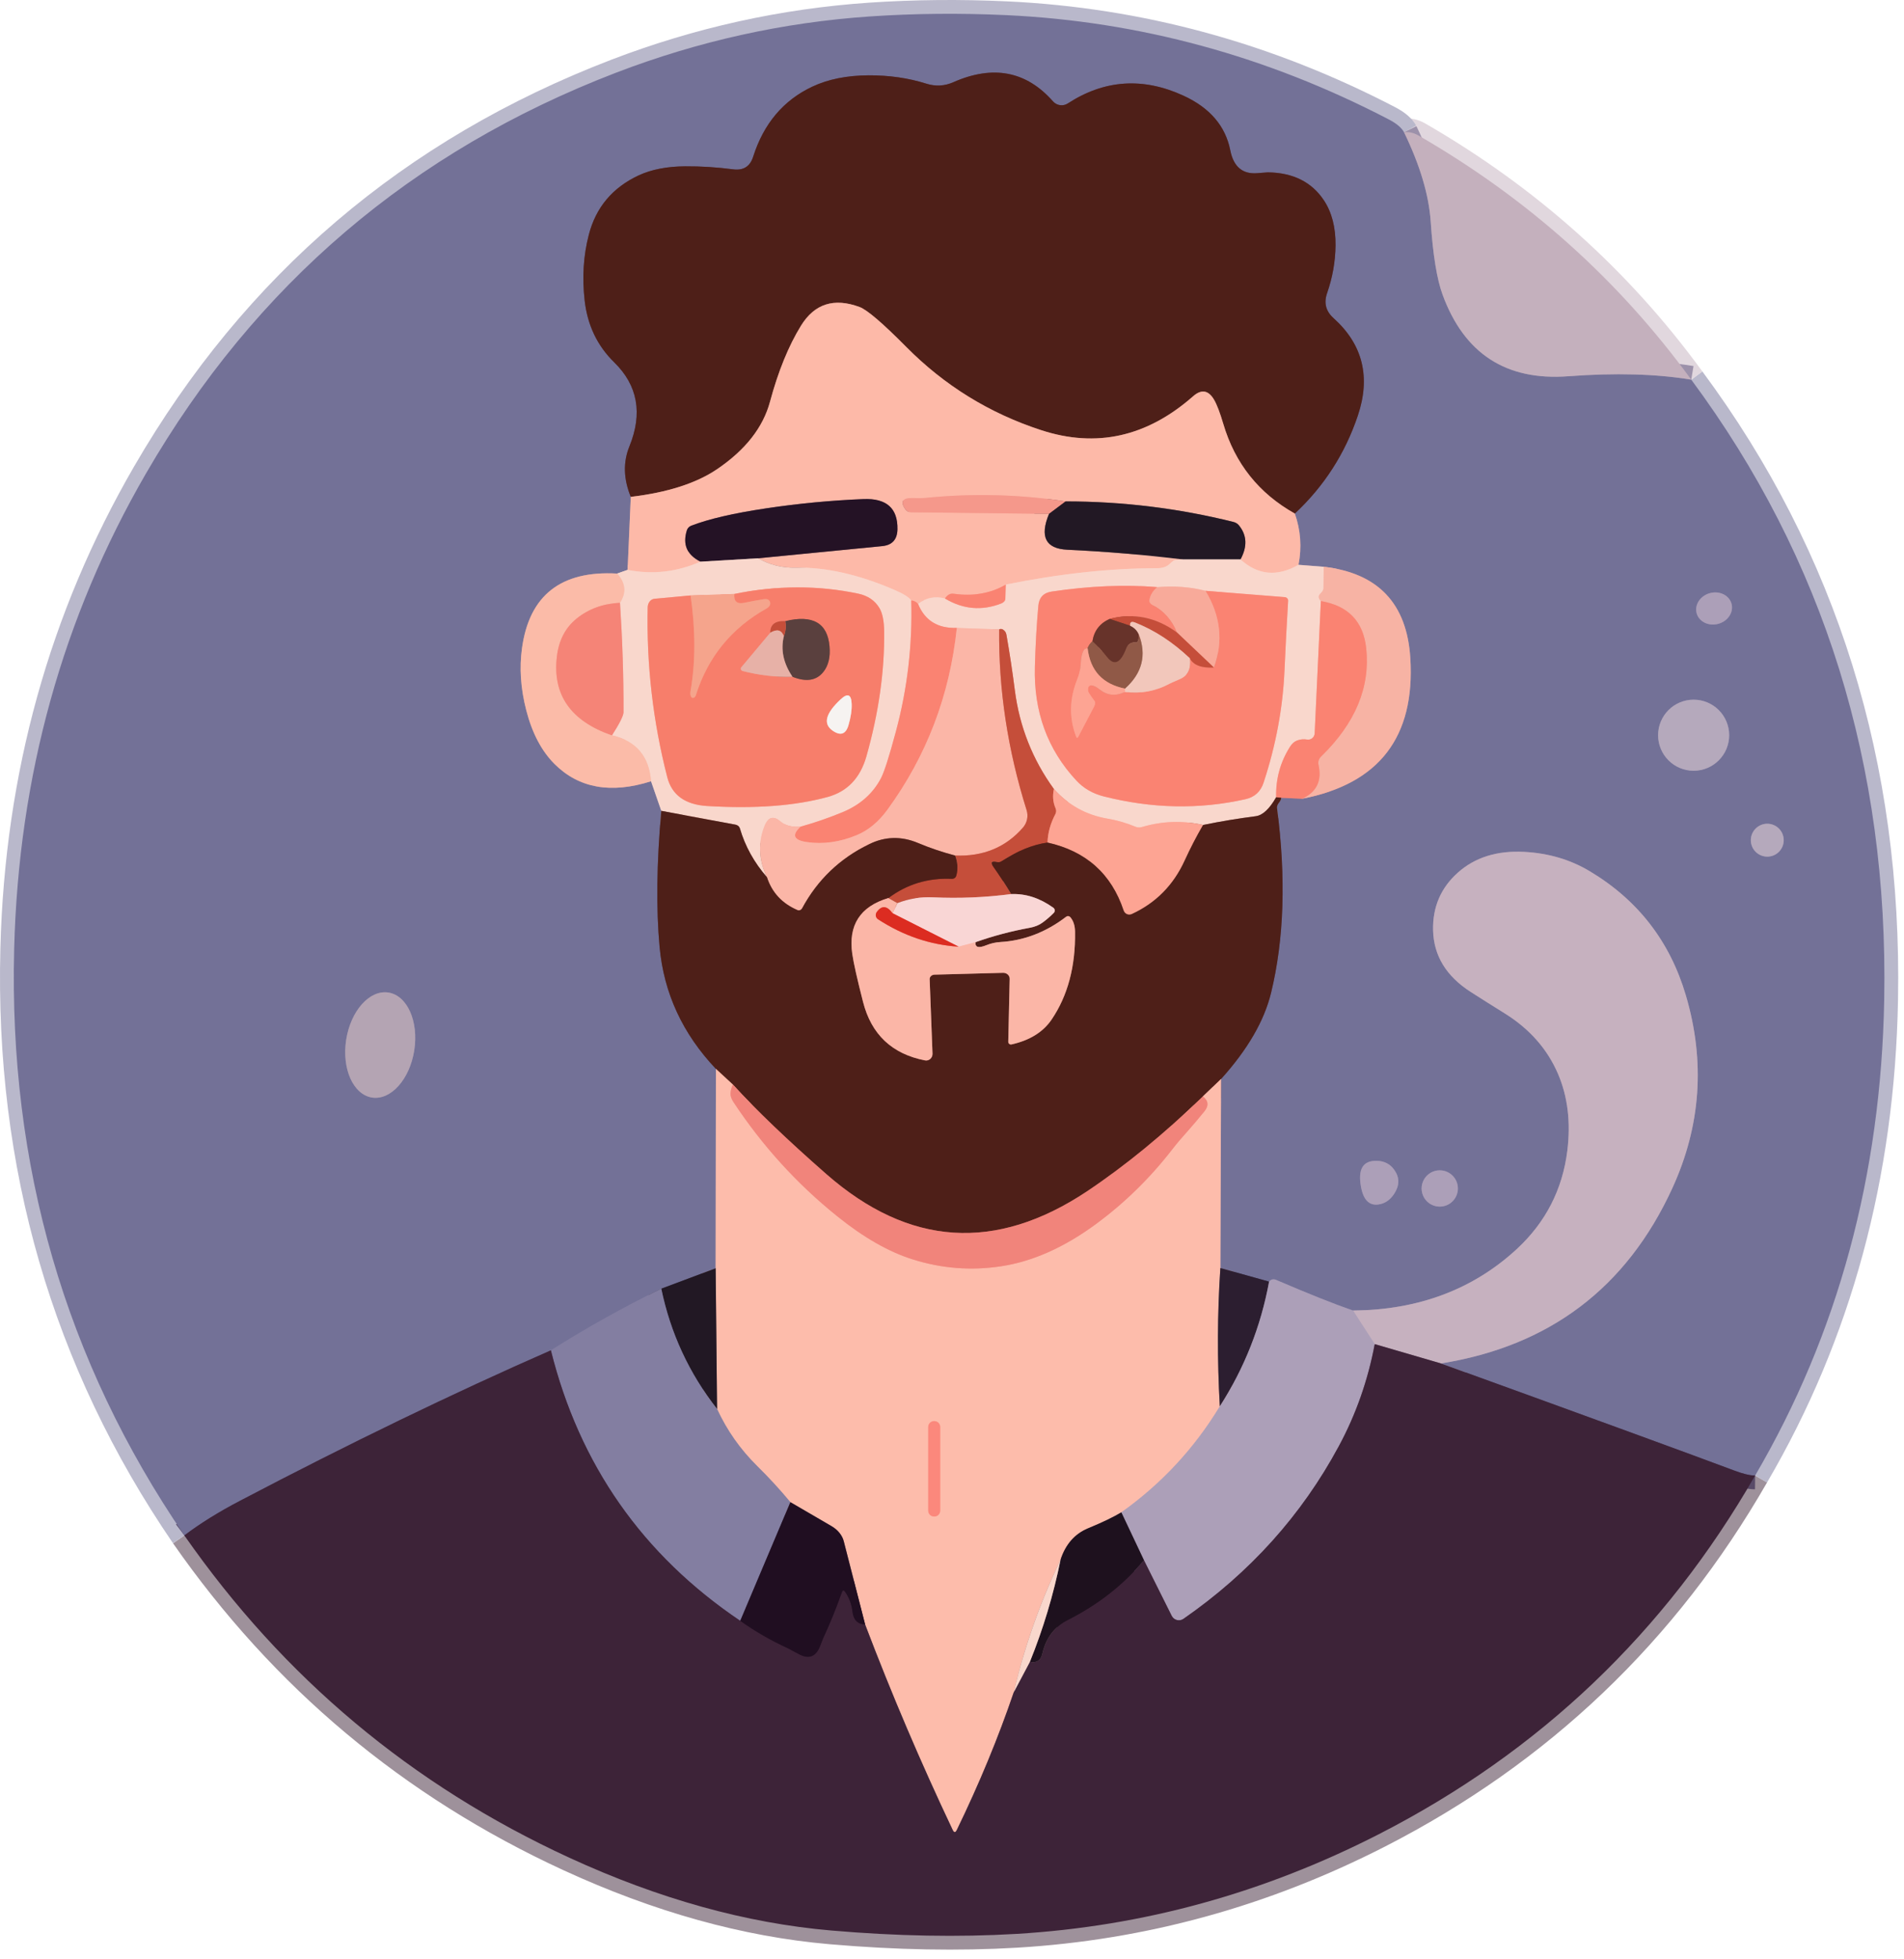 <svg width="138" height="142" viewBox="0 0 138 142" fill="none" xmlns="http://www.w3.org/2000/svg">
<path d="M13.362 111.275C20.548 121.593 29.847 129.378 41.258 134.631C47.748 137.618 54.075 139.378 60.24 139.909C65.007 140.32 69.48 140.402 73.659 140.156C82.831 139.611 91.593 137.201 99.944 132.927C111.601 126.955 120.69 118.292 127.209 106.937" stroke="#9E919B" stroke-width="2"/>
<path d="M127.21 106.937C133.214 96.678 136.332 85.182 136.566 72.448C136.874 55.489 132.213 40.511 122.581 27.515" stroke="#B9B8CB" stroke-width="2"/>
<path d="M122.581 27.515C117.318 20.286 110.727 14.387 102.805 9.817C102.47 9.623 102.122 9.545 101.761 9.581" stroke="#E1D7DE" stroke-width="2"/>
<path d="M101.761 9.581C101.581 9.252 101.21 8.942 100.648 8.65C91.831 4.064 82.587 1.546 72.915 1.096C69.57 0.942 66.289 0.973 63.072 1.19C56.756 1.62 50.612 2.981 44.641 5.272C29.858 10.951 18.505 20.632 10.58 34.315C4.533 44.761 1.349 56.241 1.027 68.755C0.623 84.476 4.735 98.65 13.362 111.275" stroke="#B9B8CB" stroke-width="2"/>
<path d="M101.761 9.581C102.92 11.967 103.565 14.129 103.696 16.066C103.857 18.469 104.145 20.233 104.558 21.359C106.127 25.637 109.164 27.607 113.668 27.268C117.069 27.012 120.04 27.094 122.581 27.515" stroke="#9C91AA" stroke-width="2"/>
<path d="M127.209 106.937C126.832 106.934 126.33 106.814 125.703 106.577C122.627 105.422 115.537 102.833 104.435 98.812" stroke="#584A68" stroke-width="2"/>
<path d="M104.435 98.812C112.301 97.558 117.888 93.333 121.197 86.137C123.278 81.61 123.608 76.94 122.187 72.128C121.031 68.221 118.71 65.226 115.224 63.141C113.816 62.297 112.23 61.83 110.467 61.738C108.507 61.636 106.909 62.135 105.671 63.235C104.43 64.341 103.829 65.738 103.869 67.425C103.915 69.26 104.821 70.746 106.587 71.882C107.411 72.41 108.238 72.932 109.069 73.448C110.874 74.573 112.163 76.041 112.934 77.85C113.63 79.491 113.852 81.339 113.599 83.394C113.248 86.208 112.03 88.581 109.945 90.515C106.774 93.446 102.815 94.935 98.068 94.981" stroke="#9D91AB" stroke-width="2"/>
<path d="M98.068 94.981C96.699 94.508 94.841 93.768 92.494 92.76C92.297 92.675 92.126 92.716 91.982 92.883" stroke="#9088A8" stroke-width="2"/>
<path d="M91.982 92.883L88.451 91.898" stroke="#504864" stroke-width="2"/>
<path d="M88.451 91.898L88.5 78.199" stroke="#B897A1" stroke-width="2"/>
<path d="M88.501 78.199C90.421 76.072 91.629 73.991 92.125 71.955C93.07 68.072 93.215 63.607 92.558 58.562C92.55 58.502 92.559 58.435 92.585 58.366C92.61 58.297 92.652 58.228 92.706 58.163C92.788 58.064 92.84 57.949 92.863 57.818" stroke="#614858" stroke-width="2"/>
<path d="M92.863 57.818L94.375 57.887" stroke="#B77A85" stroke-width="2"/>
<path d="M94.375 57.887C99.956 56.81 102.57 53.416 102.219 47.704C101.976 43.738 99.883 41.529 95.941 41.076" stroke="#B5929E" stroke-width="2"/>
<path d="M95.941 41.076L94.114 40.933" stroke="#B6A4B2" stroke-width="2"/>
<path d="M94.114 40.933C94.36 39.666 94.271 38.428 93.848 37.22" stroke="#B895A0" stroke-width="2"/>
<path d="M93.848 37.22C95.969 35.237 97.49 32.872 98.413 30.125C99.358 27.318 98.772 24.962 96.655 23.058C96.094 22.556 95.938 21.95 96.187 21.241C96.581 20.109 96.785 18.958 96.798 17.789C96.811 16.47 96.527 15.375 95.946 14.505C95.063 13.185 93.712 12.514 91.893 12.491C91.867 12.491 91.613 12.511 91.13 12.55C90.06 12.639 89.407 12.087 89.17 10.896C88.822 9.136 87.693 7.816 85.782 6.936C82.844 5.584 80.047 5.771 77.391 7.498C77.226 7.605 77.027 7.649 76.831 7.621C76.635 7.594 76.455 7.498 76.323 7.35C74.389 5.154 71.981 4.689 69.099 5.957C68.462 6.239 67.811 6.275 67.144 6.065C65.844 5.654 64.448 5.453 62.954 5.459C61.375 5.469 60.014 5.743 58.872 6.282C56.781 7.266 55.352 8.959 54.588 11.358C54.364 12.061 53.887 12.366 53.155 12.274C51.969 12.12 50.807 12.046 49.668 12.053C48.342 12.062 47.218 12.281 46.295 12.708C44.395 13.594 43.188 15.03 42.676 17.016C42.285 18.52 42.185 20.109 42.376 21.783C42.579 23.569 43.291 25.059 44.513 26.254C46.223 27.925 46.592 29.955 45.621 32.345C45.154 33.491 45.187 34.712 45.719 36.009" stroke="#614858" stroke-width="2"/>
<path d="M45.719 36.009L45.487 41.302" stroke="#B895A0" stroke-width="2"/>
<path d="M45.488 41.302L44.729 41.568" stroke="#B6A4B2" stroke-width="2"/>
<path d="M44.729 41.568C40.665 41.339 38.367 43.137 37.835 46.965C37.635 48.406 37.737 49.908 38.141 51.471C38.568 53.129 39.25 54.427 40.189 55.366C41.949 57.125 44.281 57.544 47.187 56.621" stroke="#B796A0" stroke-width="2"/>
<path d="M47.187 56.621L47.93 58.764" stroke="#B6A4B2" stroke-width="2"/>
<path d="M47.93 58.764C47.592 62.562 47.551 65.851 47.807 68.632C48.115 71.977 49.476 74.921 51.889 77.466" stroke="#614858" stroke-width="2"/>
<path d="M51.889 77.466L51.869 91.918" stroke="#B897A1" stroke-width="2"/>
<path d="M51.869 91.918L47.93 93.395" stroke="#4B455E" stroke-width="2"/>
<path d="M47.93 93.395C45.192 94.735 42.525 96.224 39.928 97.862" stroke="#7B789C" stroke-width="2"/>
<path d="M39.928 97.862C32.85 100.967 25.341 104.601 17.4 108.764C15.844 109.578 14.498 110.415 13.362 111.275" stroke="#584A68" stroke-width="2"/>
<path d="M94.375 57.887C95.429 57.404 95.824 56.584 95.562 55.425C95.539 55.321 95.544 55.212 95.575 55.11C95.606 55.007 95.662 54.914 95.739 54.839C98.234 52.419 99.327 49.795 99.019 46.965C98.808 45.035 97.714 43.899 95.734 43.558" stroke="#F99B8B" stroke-width="2"/>
<path d="M51.973 102.116C49.947 99.529 48.6 96.622 47.93 93.395" stroke="#534B63" stroke-width="2"/>
<path d="M92.863 57.818L92.494 57.779" stroke="#A45145" stroke-width="2"/>
<path d="M44.936 43.686C43.715 43.745 42.666 44.127 41.79 44.833C40.975 45.493 40.499 46.412 40.362 47.59C40.037 50.358 41.368 52.259 44.355 53.293" stroke="#F8A090" stroke-width="2"/>
<path d="M57.286 108.867L53.652 117.465" stroke="#524661" stroke-width="2"/>
<path d="M53.652 117.465C46.571 112.692 41.996 106.157 39.928 97.862" stroke="#60516D" stroke-width="2"/>
<path d="M91.982 92.883C91.384 96.133 90.194 99.145 88.412 101.919" stroke="#6C5F74" stroke-width="2"/>
<path d="M88.5 78.199L87.181 79.465" stroke="#A66E62" stroke-width="2"/>
<path d="M87.181 79.465C84.335 82.209 81.541 84.497 78.8 86.329C72.178 90.745 65.879 90.334 59.901 85.098C57.048 82.597 54.788 80.432 53.12 78.603" stroke="#A0524A" stroke-width="2"/>
<path d="M53.12 78.603L51.889 77.466" stroke="#A66E62" stroke-width="2"/>
<path d="M64.391 65.086C62.343 65.697 61.47 67.046 61.772 69.134C61.867 69.79 62.126 70.946 62.55 72.6C63.151 74.967 64.649 76.384 67.046 76.85C67.113 76.863 67.182 76.859 67.248 76.841C67.314 76.822 67.376 76.787 67.428 76.741C67.48 76.694 67.521 76.636 67.549 76.57C67.576 76.505 67.589 76.434 67.587 76.363L67.38 70.961C67.378 70.877 67.414 70.796 67.479 70.735C67.545 70.674 67.635 70.639 67.73 70.636L72.699 70.503C72.762 70.501 72.826 70.511 72.885 70.532C72.944 70.553 72.998 70.586 73.043 70.627C73.088 70.668 73.124 70.717 73.148 70.771C73.171 70.825 73.183 70.883 73.181 70.941L73.078 75.496C73.077 75.526 73.083 75.556 73.096 75.583C73.108 75.611 73.126 75.635 73.149 75.654C73.172 75.673 73.199 75.686 73.227 75.693C73.256 75.7 73.286 75.7 73.314 75.693C74.634 75.397 75.601 74.798 76.215 73.896C77.39 72.165 77.958 70.042 77.918 67.524C77.912 67.084 77.799 66.734 77.579 66.475C77.541 66.43 77.489 66.401 77.431 66.395C77.374 66.388 77.318 66.405 77.273 66.44C75.812 67.56 74.224 68.17 72.507 68.272C72.162 68.292 71.83 68.366 71.512 68.494C70.928 68.733 70.658 68.663 70.704 68.282" stroke="#A56B60" stroke-width="2"/>
<path d="M70.704 68.282C71.981 67.832 73.285 67.486 74.614 67.243C75.001 67.174 75.322 67.044 75.574 66.854C75.857 66.647 76.124 66.416 76.377 66.16C76.402 66.134 76.421 66.103 76.433 66.07C76.445 66.036 76.45 66 76.447 65.965C76.443 65.929 76.432 65.894 76.414 65.864C76.396 65.833 76.372 65.806 76.343 65.785C75.364 65.083 74.347 64.753 73.29 64.796" stroke="#A47B77" stroke-width="2"/>
<path d="M93.848 37.22C91.242 35.759 89.513 33.593 88.663 30.72C88.423 29.906 88.2 29.322 87.993 28.967C87.583 28.271 87.076 28.189 86.472 28.721C83.13 31.662 79.458 32.48 75.456 31.173C71.714 29.952 68.457 27.943 65.687 25.146C63.976 23.419 62.849 22.454 62.304 22.251C60.452 21.561 59.036 22.013 58.054 23.605C57.151 25.072 56.403 26.909 55.809 29.115C55.303 30.986 54.021 32.618 51.963 34.01C50.456 35.027 48.375 35.694 45.719 36.009" stroke="#A66C60" stroke-width="2"/>
<path d="M94.114 40.933C92.574 41.816 91.173 41.686 89.909 40.544" stroke="#FBC8BA" stroke-width="2"/>
<path d="M89.909 40.544C90.418 39.608 90.378 38.783 89.791 38.067C89.698 37.952 89.558 37.867 89.392 37.826C85.406 36.834 81.354 36.339 77.234 36.339" stroke="#906966" stroke-width="2"/>
<path d="M77.234 36.339C73.859 35.827 70.47 35.743 67.065 36.088C66.875 36.107 66.591 36.111 66.213 36.097C65.409 36.068 65.216 36.344 65.632 36.925C65.675 36.986 65.734 37.036 65.803 37.071C65.872 37.106 65.951 37.125 66.031 37.127L76.032 37.24" stroke="#F9A99A" stroke-width="2"/>
<path d="M76.032 37.24C75.346 38.898 75.786 39.764 77.352 39.84C80.152 39.971 82.943 40.206 85.723 40.544" stroke="#906966" stroke-width="2"/>
<path d="M85.723 40.544L85.186 40.583C85.147 40.587 85.091 40.613 85.023 40.659C84.956 40.705 84.88 40.769 84.802 40.844C84.582 41.068 84.274 41.179 83.877 41.179C80.456 41.182 76.796 41.578 72.896 42.366" stroke="#FBC8BA" stroke-width="2"/>
<path d="M72.895 42.366C71.802 43.009 70.538 43.229 69.104 43.026C68.871 42.993 68.666 43.109 68.488 43.375" stroke="#FC9E8D" stroke-width="2"/>
<path d="M68.488 43.375C67.773 43.185 67.123 43.315 66.538 43.764" stroke="#FBC8BA" stroke-width="2"/>
<path d="M66.538 43.764C66.41 43.613 66.246 43.531 66.046 43.518" stroke="#FC9E8D" stroke-width="2"/>
<path d="M66.046 43.518C65.901 43.295 65.494 43.039 64.825 42.75C62.228 41.631 59.838 41.094 57.655 41.14C56.68 41.16 55.777 40.933 54.947 40.46" stroke="#FBC8BA" stroke-width="2"/>
<path d="M54.947 40.46L63.943 39.579C64.665 39.507 65.033 39.1 65.046 38.358C65.073 36.831 64.25 36.102 62.579 36.171C60.219 36.267 57.87 36.49 55.533 36.841C53.159 37.196 51.347 37.616 50.096 38.102C50.022 38.131 49.956 38.175 49.903 38.232C49.849 38.288 49.809 38.355 49.786 38.427C49.461 39.454 49.786 40.214 50.761 40.706" stroke="#916667" stroke-width="2"/>
<path d="M50.761 40.706C49.067 41.455 47.309 41.654 45.487 41.302" stroke="#FBC8BA" stroke-width="2"/>
<path d="M53.12 78.603C53.012 78.826 52.954 79.045 52.948 79.258C52.941 79.439 53.012 79.642 53.159 79.869C55.254 83.04 57.764 85.801 60.688 88.151C62.589 89.681 64.401 90.718 66.125 91.263C68.226 91.93 70.36 92.1 72.526 91.775C74.821 91.434 77.127 90.41 79.445 88.703C81.523 87.17 83.363 85.367 84.965 83.296C85.27 82.902 85.657 82.444 86.127 81.922C86.465 81.544 86.854 81.085 87.294 80.543C87.626 80.133 87.588 79.773 87.181 79.465" stroke="#F7A093" stroke-width="2"/>
<path d="M88.451 91.898C88.231 95.194 88.218 98.535 88.412 101.919" stroke="#956D6E" stroke-width="2"/>
<path d="M88.412 101.919C86.567 104.969 84.187 107.531 81.272 109.606" stroke="#D5AEB2" stroke-width="2"/>
<path d="M81.272 109.606C80.72 109.941 79.916 110.326 78.859 110.763C77.897 111.164 77.234 111.92 76.869 113.033" stroke="#8E6765" stroke-width="2"/>
<path d="M76.869 113.033C75.389 116.122 74.258 119.325 73.477 122.64" stroke="#FBCABC" stroke-width="2"/>
<path d="M73.477 122.64C72.36 125.923 70.987 129.247 69.355 132.612C69.25 132.832 69.147 132.832 69.045 132.612C66.743 127.756 64.629 122.796 62.702 117.731" stroke="#9D7072" stroke-width="2"/>
<path d="M62.703 117.731L61.156 111.704C61.102 111.489 60.995 111.281 60.843 111.092C60.691 110.903 60.496 110.738 60.27 110.606L57.286 108.867" stroke="#8F6566" stroke-width="2"/>
<path d="M57.286 108.867C56.528 107.955 55.725 107.081 54.878 106.247C53.657 105.043 52.688 103.666 51.973 102.116" stroke="#C09DA6" stroke-width="2"/>
<path d="M51.972 102.116L51.869 91.918" stroke="#906A68" stroke-width="2"/>
<path d="M53.652 117.465C54.732 118.233 55.879 118.895 57.094 119.449C57.12 119.459 57.381 119.599 57.877 119.868C58.609 120.268 59.128 120.083 59.433 119.311C59.581 118.937 59.658 118.742 59.664 118.725C60.167 117.639 60.618 116.529 61.018 115.397C61.078 115.236 61.155 115.224 61.25 115.362C61.545 115.782 61.724 116.262 61.787 116.8C61.856 117.401 62.161 117.711 62.703 117.731" stroke="#2F192D" stroke-width="2"/>
<path d="M73.477 122.64L74.644 120.439" stroke="#9B7D82" stroke-width="2"/>
<path d="M74.644 120.439C74.903 120.495 75.121 120.455 75.299 120.321C75.413 120.232 75.502 120.055 75.564 119.789C75.827 118.686 76.433 117.893 77.381 117.411C79.601 116.288 81.444 114.842 82.911 113.072" stroke="#2E1A2B" stroke-width="2"/>
<path d="M99.639 97.413C99.143 100.046 98.276 102.51 97.039 104.805C94.347 109.808 90.593 113.98 85.777 117.322C85.709 117.37 85.631 117.402 85.549 117.417C85.467 117.432 85.383 117.429 85.302 117.408C85.221 117.388 85.145 117.35 85.081 117.298C85.016 117.246 84.963 117.18 84.925 117.105L82.911 113.072" stroke="#756178" stroke-width="2"/>
<path d="M82.911 113.073L81.272 109.606" stroke="#65586B" stroke-width="2"/>
<path d="M104.435 98.812L99.639 97.413" stroke="#826A7C" stroke-width="2"/>
<path d="M99.639 97.413L98.068 94.981" stroke="#B9A8BC" stroke-width="2"/>
<path d="M95.941 41.076L95.926 42.627C95.924 42.685 95.904 42.75 95.867 42.817C95.829 42.883 95.776 42.95 95.709 43.011C95.532 43.172 95.54 43.354 95.734 43.558" stroke="#F8C5B8" stroke-width="2"/>
<path d="M95.734 43.558L95.286 53.15C95.283 53.217 95.265 53.283 95.235 53.343C95.204 53.404 95.162 53.457 95.109 53.499C95.057 53.541 94.997 53.572 94.932 53.589C94.868 53.606 94.8 53.609 94.734 53.598C94.488 53.555 94.247 53.578 94.011 53.667C93.814 53.739 93.643 53.89 93.498 54.12C92.796 55.23 92.461 56.449 92.494 57.779" stroke="#FAAD9F" stroke-width="2"/>
<path d="M92.494 57.779C92.008 58.629 91.516 59.087 91.017 59.153C89.736 59.317 88.464 59.528 87.2 59.788" stroke="#A47B72" stroke-width="2"/>
<path d="M87.2 59.788C85.703 59.453 84.223 59.504 82.759 59.94C82.606 59.985 82.442 59.976 82.296 59.916C81.646 59.643 80.971 59.448 80.272 59.33C78.722 59.064 77.427 58.348 76.387 57.183" stroke="#FBBEB0" stroke-width="2"/>
<path d="M76.387 57.183C74.841 55.052 73.897 52.671 73.555 50.038C73.385 48.698 73.183 47.364 72.95 46.034C72.927 45.893 72.878 45.787 72.802 45.714C72.674 45.583 72.546 45.55 72.418 45.616" stroke="#DF9383" stroke-width="2"/>
<path d="M72.418 45.616L69.35 45.508" stroke="#FAC7BA" stroke-width="2"/>
<path d="M69.35 45.508C67.968 45.553 67.031 44.972 66.538 43.764" stroke="#FAAD9F" stroke-width="2"/>
<path d="M68.488 43.375C69.801 44.163 71.162 44.283 72.57 43.735C72.655 43.701 72.728 43.652 72.78 43.592C72.833 43.533 72.863 43.466 72.866 43.4L72.895 42.366" stroke="#FAAD9F" stroke-width="2"/>
<path d="M66.046 43.518C66.138 46.748 65.767 49.915 64.933 53.017C64.451 54.816 64.091 55.942 63.855 56.395C63.27 57.511 62.341 58.334 61.068 58.862C60.073 59.272 59.059 59.622 58.024 59.911" stroke="#FAAD9F" stroke-width="2"/>
<path d="M58.024 59.911C57.414 59.957 56.941 59.839 56.606 59.556C56.071 59.1 55.674 59.198 55.414 59.852C54.929 61.063 54.986 62.304 55.587 63.574" stroke="#FAC7BA" stroke-width="2"/>
<path d="M55.587 63.574C54.658 62.508 54.005 61.329 53.627 60.039C53.608 59.972 53.569 59.911 53.514 59.864C53.46 59.816 53.391 59.783 53.317 59.768L47.93 58.764" stroke="#A47B72" stroke-width="2"/>
<path d="M47.186 56.621C47.048 54.806 46.105 53.697 44.355 53.293" stroke="#FAC9BA" stroke-width="2"/>
<path d="M44.355 53.293C44.913 52.423 45.192 51.863 45.192 51.614C45.199 49.033 45.113 46.391 44.936 43.686" stroke="#F7AEA2" stroke-width="2"/>
<path d="M44.936 43.686C45.412 42.95 45.343 42.245 44.729 41.568" stroke="#FAC9BA" stroke-width="2"/>
<path d="M70.704 68.282L69.478 68.607" stroke="#FAC6BE" stroke-width="2"/>
<path d="M69.478 68.607L64.692 66.184" stroke="#EB817B" stroke-width="2"/>
<path d="M64.692 66.184L65.041 65.451" stroke="#FAC6BE" stroke-width="2"/>
<path d="M64.692 66.184C64.285 65.629 63.902 65.602 63.545 66.101C63.516 66.141 63.495 66.187 63.484 66.236C63.473 66.284 63.471 66.334 63.48 66.383C63.489 66.432 63.507 66.478 63.535 66.519C63.562 66.561 63.597 66.596 63.638 66.623C65.477 67.817 67.423 68.479 69.478 68.607" stroke="#EC7164" stroke-width="2"/>
<path d="M76.387 57.183C76.279 57.672 76.316 58.132 76.5 58.562C76.532 58.634 76.549 58.71 76.548 58.785C76.547 58.861 76.529 58.932 76.495 58.995C76.131 59.684 75.941 60.374 75.924 61.063" stroke="#E17967" stroke-width="2"/>
<path d="M75.924 61.063C74.854 61.211 73.737 61.666 72.575 62.427C72.535 62.454 72.49 62.471 72.442 62.48C72.395 62.489 72.346 62.487 72.3 62.476C71.866 62.375 71.763 62.485 71.989 62.806C72.446 63.453 72.879 64.116 73.289 64.796" stroke="#8A3729" stroke-width="2"/>
<path d="M73.29 64.796C71.412 65.042 69.524 65.121 67.627 65.032C66.734 64.989 65.872 65.129 65.041 65.451" stroke="#DF9288" stroke-width="2"/>
<path d="M65.042 65.451L64.392 65.086" stroke="#E08271" stroke-width="2"/>
<path d="M64.392 65.086C65.728 64.082 67.257 63.617 68.981 63.693C69.055 63.696 69.127 63.676 69.186 63.637C69.245 63.597 69.287 63.541 69.306 63.476C69.447 62.983 69.421 62.493 69.227 62.004" stroke="#8A3729" stroke-width="2"/>
<path d="M72.418 45.616C72.375 49.985 73.038 54.35 74.407 58.709C74.475 58.925 74.487 59.154 74.441 59.376C74.395 59.597 74.294 59.803 74.146 59.975C72.899 61.409 71.259 62.086 69.227 62.004" stroke="#E08271" stroke-width="2"/>
<path d="M69.227 62.004C68.308 61.764 67.41 61.46 66.533 61.093C65.329 60.587 64.148 60.617 62.993 61.181C60.869 62.215 59.251 63.765 58.138 65.83C58.105 65.891 58.052 65.938 57.989 65.961C57.926 65.985 57.858 65.984 57.798 65.958C56.685 65.478 55.948 64.684 55.587 63.575" stroke="#A56B60" stroke-width="2"/>
<path d="M87.201 59.788C86.711 60.628 86.265 61.492 85.861 62.378C85.047 64.157 83.77 65.447 82.03 66.248C81.975 66.273 81.915 66.287 81.854 66.287C81.793 66.288 81.733 66.276 81.678 66.252C81.622 66.228 81.572 66.192 81.531 66.147C81.49 66.103 81.459 66.05 81.439 65.992C80.553 63.327 78.714 61.684 75.924 61.063" stroke="#A66256" stroke-width="2"/>
<path d="M69.35 45.508C68.838 50.399 67.157 54.796 64.308 58.7C63.668 59.569 62.934 60.177 62.107 60.521C60.876 61.03 59.669 61.199 58.487 61.029C57.522 60.891 57.368 60.518 58.025 59.911" stroke="#FB9D8D" stroke-width="2"/>
<path d="M77.234 36.339L76.032 37.24" stroke="#8C5858" stroke-width="2"/>
<path d="M54.947 40.46L50.761 40.706" stroke="#8F7579" stroke-width="2"/>
<path d="M89.909 40.544H85.723" stroke="#8E7878" stroke-width="2"/>
<path d="M74.644 120.439C75.609 118.059 76.351 115.59 76.869 113.033" stroke="#8C7475" stroke-width="2"/>
<path d="M125.499 43.756C125.419 43.461 125.209 43.214 124.915 43.07C124.622 42.926 124.268 42.896 123.933 42.987C123.598 43.078 123.308 43.283 123.128 43.556C122.947 43.829 122.891 44.148 122.971 44.443C123.051 44.738 123.261 44.984 123.555 45.128C123.849 45.272 124.202 45.302 124.537 45.211C124.872 45.12 125.162 44.916 125.343 44.643C125.523 44.37 125.579 44.051 125.499 43.756Z" stroke="#9088A8" stroke-width="2"/>
<path d="M125.328 53.283C125.328 52.6 125.057 51.945 124.574 51.462C124.091 50.979 123.436 50.708 122.753 50.708C122.07 50.708 121.415 50.979 120.932 51.462C120.449 51.945 120.178 52.6 120.178 53.283C120.178 53.966 120.449 54.621 120.932 55.104C121.415 55.587 122.07 55.858 122.753 55.858C123.436 55.858 124.091 55.587 124.574 55.104C125.057 54.621 125.328 53.966 125.328 53.283Z" stroke="#948DAA" stroke-width="2"/>
<path d="M129.282 60.891C129.282 60.734 129.252 60.579 129.192 60.435C129.132 60.29 129.044 60.159 128.933 60.048C128.823 59.938 128.691 59.85 128.547 59.79C128.402 59.73 128.247 59.699 128.091 59.699C127.775 59.699 127.472 59.825 127.248 60.048C127.025 60.272 126.899 60.575 126.899 60.891C126.899 61.207 127.025 61.51 127.248 61.733C127.472 61.957 127.775 62.083 128.091 62.083C128.247 62.083 128.402 62.052 128.547 61.992C128.691 61.932 128.823 61.844 128.933 61.733C129.044 61.623 129.132 61.491 129.192 61.347C129.252 61.202 129.282 61.047 129.282 60.891Z" stroke="#948DAA" stroke-width="2"/>
<path d="M26.963 79.542C27.617 79.644 28.307 79.341 28.881 78.7C29.456 78.059 29.867 77.132 30.025 76.124C30.103 75.624 30.117 75.119 30.065 74.638C30.014 74.157 29.898 73.709 29.724 73.32C29.55 72.931 29.322 72.608 29.053 72.37C28.783 72.132 28.478 71.984 28.154 71.933C27.5 71.831 26.81 72.133 26.236 72.774C25.661 73.415 25.25 74.342 25.092 75.351C25.014 75.851 25 76.355 25.052 76.836C25.103 77.317 25.219 77.765 25.393 78.154C25.567 78.543 25.795 78.866 26.064 79.104C26.334 79.342 26.639 79.491 26.963 79.542Z" stroke="#948BA5" stroke-width="2"/>
<path d="M99.757 84.128C98.782 84.115 98.411 84.743 98.644 86.014C98.815 86.953 99.232 87.38 99.895 87.294C100.368 87.235 100.755 86.972 101.057 86.506C101.444 85.909 101.446 85.338 101.062 84.793C100.757 84.353 100.322 84.131 99.757 84.128Z" stroke="#9088A8" stroke-width="2"/>
<path d="M105.666 86.132C105.666 85.784 105.528 85.449 105.281 85.203C105.034 84.956 104.7 84.817 104.351 84.817C104.003 84.817 103.668 84.956 103.422 85.203C103.175 85.449 103.037 85.784 103.037 86.132C103.037 86.305 103.071 86.476 103.137 86.635C103.203 86.795 103.3 86.94 103.422 87.062C103.544 87.184 103.689 87.281 103.848 87.347C104.008 87.413 104.179 87.447 104.351 87.447C104.7 87.447 105.034 87.308 105.281 87.062C105.528 86.815 105.666 86.481 105.666 86.132Z" stroke="#9088A8" stroke-width="2"/>
<path d="M53.224 43.045L50.057 43.154" stroke="#F7BEAC" stroke-width="2"/>
<path d="M50.057 43.154L47.438 43.395C47.306 43.407 47.183 43.475 47.092 43.588C47.001 43.701 46.949 43.849 46.945 44.006C46.853 48.181 47.326 52.288 48.364 56.326C48.695 57.62 49.658 58.315 51.254 58.414C54.711 58.624 57.621 58.406 59.985 57.759C61.413 57.368 62.35 56.387 62.796 54.814C63.689 51.656 64.118 48.633 64.082 45.744C64.072 44.995 63.958 44.437 63.742 44.07C63.413 43.522 62.903 43.173 62.21 43.026C59.312 42.412 56.316 42.419 53.224 43.045" stroke="#F8AB9C" stroke-width="2"/>
<path d="M50.057 43.154C50.415 45.688 50.413 47.994 50.052 50.072C50.013 50.305 50.041 50.465 50.136 50.55C50.157 50.568 50.183 50.579 50.211 50.58C50.24 50.582 50.27 50.575 50.299 50.559C50.328 50.543 50.355 50.52 50.379 50.491C50.402 50.462 50.42 50.428 50.431 50.392C51.311 47.612 53.023 45.513 55.567 44.094C55.644 44.052 55.709 43.997 55.754 43.937C55.799 43.877 55.823 43.814 55.823 43.755C55.827 43.656 55.799 43.574 55.74 43.508C55.661 43.426 55.533 43.398 55.356 43.425C54.88 43.5 54.41 43.587 53.947 43.686C53.415 43.797 53.174 43.584 53.223 43.045" stroke="#F6917C" stroke-width="2"/>
<path d="M87.373 42.819C86.283 42.537 85.117 42.448 83.876 42.553" stroke="#F9C1B3" stroke-width="2"/>
<path d="M83.877 42.553C81.529 42.356 78.979 42.463 76.225 42.873C75.634 42.962 75.312 43.303 75.259 43.897C75.135 45.253 75.051 46.727 75.008 48.319C74.916 51.572 75.921 54.325 78.022 56.577C78.54 57.132 79.195 57.511 79.987 57.715C83.493 58.604 86.918 58.673 90.263 57.922C90.927 57.774 91.365 57.378 91.578 56.735C92.474 54.023 92.981 51.3 93.1 48.566C93.172 46.924 93.259 45.25 93.361 43.543C93.365 43.477 93.342 43.412 93.298 43.363C93.254 43.313 93.191 43.282 93.124 43.277L87.373 42.819" stroke="#FAAD9F" stroke-width="2"/>
<path d="M83.877 42.553C83.555 42.819 83.366 43.133 83.31 43.494C83.3 43.558 83.315 43.626 83.352 43.688C83.389 43.75 83.447 43.802 83.517 43.838C84.325 44.249 84.922 44.917 85.309 45.842" stroke="#F99786" stroke-width="2"/>
<path d="M85.31 45.842C83.79 44.73 82.163 44.4 80.43 44.853" stroke="#E06956" stroke-width="2"/>
<path d="M80.429 44.853C79.717 45.171 79.3 45.711 79.179 46.473" stroke="#B15B4E" stroke-width="2"/>
<path d="M79.179 46.473C79.021 46.607 78.905 46.778 78.829 46.985" stroke="#C56E5D" stroke-width="2"/>
<path d="M78.829 46.985C78.54 46.936 78.371 47.331 78.322 48.172C78.299 48.529 78.22 48.874 78.086 49.206C77.508 50.637 77.478 52.031 77.997 53.386C78.043 53.505 78.099 53.501 78.164 53.376L79.292 51.22C79.335 51.139 79.363 51.056 79.371 50.982C79.379 50.908 79.367 50.847 79.336 50.806L79.1 50.486C78.959 50.292 78.882 50.156 78.868 50.077C78.823 49.71 78.974 49.593 79.322 49.728C79.41 49.76 79.541 49.844 79.716 49.979C80.264 50.412 80.871 50.468 81.537 50.146" stroke="#FC9483" stroke-width="2"/>
<path d="M81.538 50.146C82.69 50.291 83.773 50.089 84.788 49.541C84.827 49.517 85.072 49.409 85.521 49.215C86.102 48.963 86.34 48.459 86.235 47.704" stroke="#F6A597" stroke-width="2"/>
<path d="M86.235 47.704C86.488 48.199 87.071 48.424 87.983 48.378" stroke="#E06956" stroke-width="2"/>
<path d="M87.983 48.378C88.673 46.484 88.469 44.631 87.373 42.819" stroke="#F99786" stroke-width="2"/>
<path d="M87.983 48.378L85.31 45.842" stroke="#DF7C6A" stroke-width="2"/>
<path d="M81.907 45.345C82.206 45.48 82.417 45.691 82.542 45.98" stroke="#AD7D73" stroke-width="2"/>
<path d="M82.542 45.98C82.539 46.387 82.466 46.581 82.325 46.561C82.183 46.54 82.037 46.568 81.913 46.642C81.788 46.715 81.692 46.829 81.641 46.965C81.227 48.065 80.761 48.285 80.242 47.625C79.921 47.218 79.566 46.834 79.179 46.473" stroke="#7C4639" stroke-width="2"/>
<path d="M81.537 49.905C79.926 49.583 79.023 48.61 78.829 46.985" stroke="#C77F6D" stroke-width="2"/>
<path d="M81.538 50.146V49.905" stroke="#F8B6A7" stroke-width="2"/>
<path d="M81.538 49.905C82.782 48.795 83.117 47.487 82.542 45.98" stroke="#C19081" stroke-width="2"/>
<path d="M86.235 47.704C84.988 46.529 83.668 45.667 82.276 45.119C82 45.01 81.877 45.086 81.907 45.345" stroke="#DC8B7B" stroke-width="2"/>
<path d="M81.907 45.345L80.43 44.853" stroke="#964132" stroke-width="2"/>
<path d="M56.917 45.015C56.188 44.979 55.825 45.26 55.828 45.857" stroke="#DE6653" stroke-width="2"/>
<path d="M55.828 45.857L53.731 48.359C53.712 48.38 53.699 48.406 53.694 48.433C53.689 48.461 53.691 48.49 53.701 48.518C53.711 48.545 53.728 48.57 53.751 48.589C53.773 48.609 53.8 48.623 53.829 48.63C55.014 48.938 56.217 49.078 57.439 49.048" stroke="#EF9889" stroke-width="2"/>
<path d="M57.438 49.048C58.43 49.445 59.177 49.327 59.679 48.694C60.043 48.234 60.191 47.618 60.122 46.847C59.978 45.146 58.909 44.536 56.916 45.015" stroke="#A95F55" stroke-width="2"/>
<path d="M57.438 49.048C56.779 48.073 56.57 47.092 56.813 46.103" stroke="#A17973" stroke-width="2"/>
<path d="M56.813 46.103C56.948 45.769 56.982 45.406 56.917 45.015" stroke="#90473C" stroke-width="2"/>
<path d="M56.813 46.103C56.639 45.647 56.311 45.565 55.828 45.857" stroke="#D68071" stroke-width="2"/>
<path d="M60.349 52.953C60.923 53.35 61.307 53.214 61.501 52.544C61.668 51.966 61.744 51.456 61.727 51.013C61.701 50.32 61.435 50.21 60.93 50.683C59.833 51.704 59.639 52.461 60.349 52.953Z" stroke="#F7B9AE" stroke-width="2"/>
<path d="M68.144 103.416C68.144 103.304 68.099 103.196 68.02 103.117C67.94 103.037 67.833 102.993 67.72 102.993H67.701C67.588 102.993 67.481 103.037 67.401 103.117C67.322 103.196 67.277 103.304 67.277 103.416V109.483C67.277 109.595 67.322 109.703 67.401 109.782C67.481 109.862 67.588 109.906 67.701 109.906H67.72C67.833 109.906 67.94 109.862 68.02 109.782C68.099 109.703 68.144 109.595 68.144 109.483V103.416Z" stroke="#FCA294" stroke-width="2"/>
<path d="M101.761 9.581C102.92 11.967 103.565 14.129 103.697 16.066C103.857 18.469 104.145 20.233 104.558 21.359C106.127 25.637 109.164 27.607 113.668 27.268C117.069 27.012 120.04 27.094 122.581 27.515C132.213 40.511 136.874 55.489 136.566 72.448C136.332 85.182 133.214 96.678 127.21 106.937C126.832 106.934 126.33 106.814 125.703 106.577C122.627 105.422 115.538 102.833 104.435 98.812C112.301 97.558 117.888 93.333 121.197 86.137C123.278 81.61 123.608 76.94 122.187 72.128C121.031 68.221 118.71 65.226 115.224 63.141C113.816 62.297 112.23 61.83 110.467 61.738C108.507 61.636 106.909 62.135 105.671 63.235C104.43 64.341 103.829 65.738 103.869 67.425C103.915 69.26 104.821 70.746 106.587 71.882C107.411 72.41 108.238 72.932 109.069 73.448C110.874 74.573 112.163 76.041 112.934 77.85C113.63 79.491 113.852 81.339 113.599 83.394C113.248 86.208 112.03 88.581 109.945 90.515C106.774 93.446 102.815 94.935 98.068 94.981C96.699 94.508 94.841 93.768 92.494 92.76C92.297 92.675 92.126 92.716 91.982 92.883L88.451 91.898L88.501 78.199C90.421 76.072 91.629 73.991 92.125 71.955C93.07 68.072 93.215 63.607 92.558 58.562C92.55 58.502 92.559 58.435 92.585 58.366C92.61 58.297 92.652 58.228 92.706 58.163C92.788 58.064 92.84 57.949 92.863 57.818L94.375 57.887C99.956 56.81 102.571 53.416 102.219 47.704C101.976 43.738 99.884 41.529 95.941 41.076L94.114 40.933C94.36 39.666 94.272 38.428 93.848 37.22C95.969 35.237 97.49 32.872 98.413 30.124C99.358 27.318 98.772 24.962 96.655 23.058C96.094 22.556 95.938 21.95 96.187 21.241C96.581 20.109 96.785 18.958 96.798 17.789C96.811 16.47 96.527 15.375 95.946 14.505C95.063 13.185 93.712 12.514 91.893 12.491C91.867 12.491 91.613 12.511 91.13 12.55C90.06 12.639 89.406 12.087 89.17 10.895C88.822 9.136 87.693 7.816 85.782 6.936C82.844 5.584 80.047 5.771 77.391 7.498C77.226 7.605 77.027 7.648 76.831 7.621C76.635 7.594 76.455 7.498 76.323 7.35C74.389 5.154 71.981 4.689 69.099 5.956C68.462 6.239 67.811 6.275 67.144 6.065C65.844 5.654 64.447 5.453 62.954 5.459C61.375 5.469 60.014 5.743 58.872 6.281C56.781 7.266 55.352 8.959 54.587 11.358C54.364 12.061 53.887 12.366 53.155 12.274C51.969 12.12 50.807 12.046 49.668 12.053C48.342 12.062 47.218 12.281 46.295 12.707C44.395 13.594 43.188 15.03 42.676 17.016C42.285 18.52 42.185 20.109 42.376 21.783C42.579 23.569 43.291 25.059 44.513 26.254C46.223 27.925 46.592 29.955 45.621 32.345C45.154 33.491 45.187 34.712 45.719 36.009L45.488 41.302L44.729 41.568C40.665 41.338 38.367 43.137 37.835 46.965C37.635 48.406 37.737 49.908 38.141 51.471C38.568 53.129 39.25 54.427 40.189 55.366C41.949 57.125 44.281 57.544 47.187 56.621L47.93 58.764C47.592 62.562 47.551 65.851 47.807 68.632C48.115 71.977 49.476 74.921 51.889 77.466L51.869 91.918L47.93 93.395C45.192 94.735 42.525 96.224 39.928 97.862C32.85 100.967 25.341 104.601 17.4 108.764C15.844 109.578 14.498 110.415 13.362 111.275C4.735 98.65 0.623 84.476 1.027 68.755C1.349 56.241 4.533 44.761 10.58 34.315C18.505 20.632 29.858 10.951 44.641 5.272C50.612 2.981 56.756 1.62 63.072 1.19C66.289 0.973 69.57 0.942 72.915 1.096C82.587 1.546 91.831 4.064 100.648 8.65C101.21 8.942 101.581 9.252 101.761 9.581ZM125.499 43.756C125.419 43.461 125.209 43.214 124.916 43.07C124.622 42.926 124.268 42.896 123.933 42.987C123.598 43.078 123.308 43.283 123.128 43.556C122.948 43.829 122.891 44.148 122.971 44.443C123.052 44.738 123.261 44.984 123.555 45.128C123.849 45.273 124.202 45.302 124.537 45.211C124.873 45.12 125.162 44.916 125.343 44.643C125.523 44.37 125.579 44.051 125.499 43.756ZM125.329 53.283C125.329 52.6 125.057 51.945 124.574 51.462C124.091 50.979 123.436 50.708 122.753 50.708C122.07 50.708 121.415 50.979 120.932 51.462C120.449 51.945 120.178 52.6 120.178 53.283C120.178 53.966 120.449 54.621 120.932 55.104C121.415 55.587 122.07 55.858 122.753 55.858C123.436 55.858 124.091 55.587 124.574 55.104C125.057 54.621 125.329 53.966 125.329 53.283ZM129.283 60.891C129.283 60.734 129.252 60.579 129.192 60.435C129.132 60.29 129.044 60.159 128.934 60.048C128.823 59.938 128.692 59.85 128.547 59.79C128.402 59.73 128.247 59.699 128.091 59.699C127.775 59.699 127.472 59.825 127.248 60.048C127.025 60.272 126.899 60.575 126.899 60.891C126.899 61.207 127.025 61.51 127.248 61.733C127.472 61.957 127.775 62.082 128.091 62.082C128.247 62.082 128.402 62.052 128.547 61.992C128.692 61.932 128.823 61.844 128.934 61.733C129.044 61.623 129.132 61.491 129.192 61.347C129.252 61.202 129.283 61.047 129.283 60.891ZM26.963 79.541C27.617 79.644 28.307 79.341 28.881 78.7C29.456 78.059 29.867 77.132 30.025 76.124C30.103 75.624 30.117 75.119 30.065 74.638C30.014 74.157 29.898 73.709 29.724 73.32C29.55 72.931 29.322 72.608 29.053 72.37C28.784 72.132 28.478 71.984 28.154 71.933C27.5 71.83 26.81 72.133 26.236 72.774C25.662 73.415 25.25 74.342 25.092 75.351C25.014 75.851 25 76.355 25.052 76.836C25.104 77.317 25.22 77.765 25.393 78.154C25.567 78.543 25.795 78.866 26.064 79.104C26.334 79.342 26.639 79.491 26.963 79.541ZM99.757 84.128C98.782 84.115 98.411 84.743 98.644 86.014C98.815 86.953 99.232 87.38 99.895 87.294C100.368 87.235 100.755 86.973 101.057 86.506C101.445 85.909 101.446 85.338 101.062 84.793C100.757 84.353 100.322 84.131 99.757 84.128ZM105.666 86.132C105.666 85.784 105.528 85.449 105.281 85.203C105.035 84.956 104.7 84.817 104.351 84.817C104.003 84.817 103.668 84.956 103.422 85.203C103.175 85.449 103.037 85.784 103.037 86.132C103.037 86.305 103.071 86.476 103.137 86.635C103.203 86.795 103.3 86.94 103.422 87.062C103.544 87.184 103.689 87.281 103.848 87.347C104.008 87.413 104.179 87.447 104.351 87.447C104.7 87.447 105.035 87.308 105.281 87.062C105.528 86.815 105.666 86.481 105.666 86.132Z" fill="#737197"/>
<path d="M93.848 37.22C91.242 35.759 89.513 33.593 88.663 30.72C88.423 29.906 88.2 29.322 87.993 28.967C87.583 28.271 87.076 28.189 86.472 28.721C83.13 31.663 79.458 32.48 75.456 31.173C71.714 29.952 68.457 27.943 65.687 25.146C63.976 23.419 62.849 22.454 62.304 22.251C60.452 21.561 59.036 22.013 58.054 23.605C57.151 25.072 56.403 26.909 55.809 29.115C55.303 30.986 54.021 32.618 51.963 34.01C50.456 35.027 48.375 35.694 45.719 36.009C45.187 34.712 45.154 33.491 45.621 32.345C46.592 29.955 46.223 27.925 44.513 26.254C43.291 25.059 42.579 23.569 42.376 21.783C42.185 20.109 42.285 18.52 42.676 17.016C43.188 15.03 44.395 13.594 46.295 12.708C47.218 12.281 48.342 12.062 49.668 12.053C50.807 12.046 51.969 12.12 53.155 12.274C53.887 12.366 54.364 12.061 54.588 11.358C55.352 8.959 56.781 7.266 58.872 6.282C60.014 5.743 61.375 5.469 62.954 5.459C64.448 5.453 65.844 5.654 67.144 6.065C67.811 6.275 68.462 6.239 69.099 5.957C71.981 4.689 74.389 5.154 76.323 7.35C76.455 7.498 76.635 7.594 76.831 7.621C77.027 7.649 77.226 7.605 77.391 7.498C80.047 5.771 82.844 5.584 85.782 6.936C87.693 7.816 88.822 9.136 89.17 10.896C89.407 12.087 90.06 12.639 91.13 12.55C91.613 12.511 91.867 12.491 91.893 12.491C93.712 12.514 95.063 13.185 95.946 14.505C96.527 15.375 96.811 16.47 96.798 17.789C96.785 18.958 96.581 20.109 96.187 21.241C95.938 21.95 96.094 22.556 96.655 23.058C98.772 24.962 99.358 27.318 98.413 30.125C97.49 32.872 95.969 35.237 93.848 37.22Z" fill="#4E1F18"/>
<path d="M101.761 9.581C102.122 9.545 102.47 9.623 102.805 9.817C110.727 14.387 117.318 20.286 122.581 27.515C120.04 27.094 117.069 27.012 113.668 27.268C109.164 27.607 106.127 25.637 104.558 21.359C104.145 20.233 103.857 18.469 103.696 16.066C103.565 14.129 102.92 11.967 101.761 9.581Z" fill="#C4B0BD"/>
<path d="M93.848 37.22C94.272 38.428 94.36 39.666 94.114 40.933C92.574 41.816 91.173 41.686 89.909 40.544C90.418 39.608 90.378 38.783 89.79 38.067C89.698 37.952 89.558 37.867 89.392 37.826C85.406 36.834 81.354 36.339 77.234 36.339C73.859 35.827 70.47 35.743 67.065 36.088C66.875 36.107 66.591 36.111 66.213 36.097C65.409 36.068 65.216 36.344 65.632 36.925C65.675 36.986 65.734 37.036 65.803 37.071C65.872 37.106 65.951 37.125 66.031 37.127L76.032 37.24C75.346 38.898 75.786 39.764 77.352 39.84C80.152 39.971 82.943 40.206 85.723 40.544L85.186 40.583C85.147 40.587 85.091 40.613 85.023 40.659C84.956 40.705 84.88 40.769 84.802 40.844C84.582 41.068 84.274 41.179 83.877 41.179C80.456 41.182 76.796 41.578 72.896 42.366C71.802 43.009 70.539 43.229 69.104 43.026C68.871 42.993 68.666 43.109 68.489 43.375C67.773 43.185 67.123 43.315 66.538 43.764C66.41 43.613 66.246 43.531 66.046 43.518C65.902 43.295 65.495 43.039 64.825 42.75C62.228 41.631 59.838 41.094 57.655 41.14C56.68 41.16 55.778 40.933 54.947 40.46L63.943 39.579C64.666 39.507 65.033 39.1 65.046 38.358C65.073 36.831 64.25 36.102 62.579 36.171C60.219 36.267 57.87 36.49 55.533 36.841C53.159 37.196 51.347 37.616 50.097 38.102C50.023 38.131 49.956 38.175 49.903 38.232C49.849 38.288 49.809 38.355 49.786 38.427C49.461 39.454 49.786 40.214 50.761 40.706C49.067 41.455 47.309 41.654 45.487 41.302L45.719 36.009C48.375 35.694 50.456 35.027 51.963 34.01C54.021 32.618 55.303 30.986 55.809 29.115C56.403 26.909 57.151 25.072 58.054 23.605C59.036 22.013 60.452 21.561 62.304 22.251C62.849 22.454 63.976 23.419 65.687 25.146C68.457 27.943 71.714 29.952 75.456 31.173C79.458 32.48 83.13 31.662 86.472 28.721C87.076 28.189 87.583 28.271 87.993 28.967C88.2 29.322 88.423 29.906 88.663 30.72C89.513 33.593 91.242 35.759 93.848 37.22Z" fill="#FDB9A8"/>
<path d="M77.234 36.339L76.032 37.24L66.031 37.127C65.951 37.125 65.872 37.106 65.803 37.071C65.734 37.036 65.675 36.986 65.632 36.925C65.216 36.344 65.409 36.068 66.213 36.097C66.591 36.111 66.875 36.107 67.065 36.088C70.47 35.743 73.859 35.827 77.234 36.339Z" fill="#F5988B"/>
<path d="M54.947 40.46L50.761 40.706C49.786 40.214 49.461 39.454 49.786 38.427C49.809 38.355 49.849 38.288 49.903 38.232C49.956 38.175 50.022 38.131 50.096 38.102C51.347 37.616 53.159 37.196 55.533 36.841C57.87 36.49 60.219 36.267 62.579 36.171C64.25 36.102 65.073 36.831 65.046 38.358C65.033 39.1 64.665 39.507 63.943 39.579L54.947 40.46Z" fill="#241225"/>
<path d="M77.234 36.339C81.354 36.339 85.406 36.834 89.392 37.826C89.558 37.867 89.698 37.952 89.79 38.067C90.378 38.783 90.418 39.608 89.909 40.544H85.723C82.943 40.206 80.152 39.971 77.352 39.84C75.786 39.764 75.346 38.898 76.032 37.24L77.234 36.339Z" fill="#221824"/>
<path d="M54.947 40.46C55.778 40.933 56.68 41.16 57.655 41.14C59.838 41.094 62.228 41.631 64.825 42.75C65.495 43.039 65.902 43.295 66.046 43.518C66.138 46.748 65.767 49.915 64.933 53.017C64.451 54.816 64.091 55.942 63.855 56.395C63.27 57.511 62.341 58.334 61.068 58.862C60.073 59.272 59.059 59.622 58.025 59.911C57.414 59.957 56.941 59.839 56.606 59.556C56.071 59.1 55.674 59.199 55.415 59.852C54.929 61.063 54.986 62.304 55.587 63.574C54.658 62.508 54.005 61.329 53.627 60.039C53.608 59.972 53.569 59.911 53.514 59.864C53.46 59.816 53.391 59.783 53.317 59.768L47.93 58.764L47.186 56.621C47.048 54.806 46.105 53.697 44.355 53.293C44.913 52.423 45.192 51.863 45.192 51.614C45.199 49.033 45.113 46.391 44.936 43.686C45.412 42.95 45.343 42.245 44.729 41.568L45.488 41.302C47.309 41.654 49.067 41.455 50.761 40.706L54.947 40.46ZM53.224 43.045L50.057 43.154L47.438 43.395C47.306 43.407 47.183 43.475 47.092 43.588C47.001 43.701 46.949 43.849 46.945 44.006C46.853 48.181 47.326 52.288 48.363 56.326C48.695 57.619 49.658 58.315 51.254 58.414C54.711 58.624 57.621 58.406 59.984 57.759C61.412 57.368 62.35 56.387 62.796 54.814C63.689 51.656 64.117 48.633 64.081 45.744C64.072 44.995 63.958 44.437 63.742 44.07C63.413 43.522 62.903 43.173 62.21 43.026C59.311 42.412 56.316 42.419 53.224 43.045Z" fill="#F9D7CC"/>
<path d="M85.723 40.544H89.909C91.172 41.686 92.574 41.816 94.114 40.933L95.941 41.076L95.926 42.627C95.924 42.685 95.904 42.75 95.867 42.817C95.829 42.883 95.776 42.949 95.709 43.011C95.532 43.172 95.54 43.354 95.734 43.557L95.286 53.15C95.282 53.217 95.265 53.283 95.235 53.343C95.204 53.404 95.162 53.456 95.109 53.499C95.057 53.541 94.997 53.572 94.932 53.589C94.868 53.606 94.8 53.609 94.734 53.598C94.488 53.555 94.247 53.578 94.01 53.667C93.813 53.739 93.643 53.89 93.498 54.12C92.796 55.23 92.461 56.449 92.494 57.779C92.008 58.629 91.516 59.087 91.016 59.153C89.736 59.317 88.464 59.528 87.2 59.788C85.703 59.453 84.223 59.504 82.759 59.94C82.606 59.985 82.442 59.976 82.296 59.916C81.646 59.643 80.971 59.448 80.272 59.33C78.722 59.064 77.427 58.348 76.387 57.183C74.841 55.052 73.897 52.671 73.555 50.038C73.385 48.698 73.183 47.364 72.95 46.034C72.927 45.893 72.877 45.787 72.802 45.714C72.674 45.583 72.546 45.55 72.418 45.616L69.35 45.508C67.968 45.553 67.031 44.972 66.538 43.764C67.123 43.315 67.773 43.185 68.488 43.375C69.801 44.163 71.162 44.283 72.57 43.735C72.655 43.701 72.728 43.652 72.78 43.592C72.833 43.533 72.863 43.466 72.866 43.4L72.895 42.366C76.795 41.578 80.456 41.182 83.876 41.179C84.274 41.179 84.582 41.068 84.802 40.844C84.879 40.769 84.956 40.705 85.023 40.659C85.091 40.613 85.147 40.587 85.186 40.583L85.723 40.544ZM87.373 42.819C86.283 42.537 85.117 42.448 83.876 42.553C81.529 42.356 78.978 42.463 76.224 42.873C75.633 42.962 75.312 43.303 75.259 43.897C75.134 45.253 75.051 46.727 75.008 48.319C74.916 51.572 75.921 54.325 78.022 56.577C78.54 57.132 79.195 57.511 79.986 57.715C83.492 58.604 86.918 58.673 90.263 57.921C90.926 57.774 91.365 57.378 91.578 56.735C92.474 54.023 92.981 51.3 93.099 48.566C93.172 46.924 93.259 45.25 93.36 43.543C93.364 43.477 93.342 43.412 93.298 43.362C93.253 43.313 93.191 43.282 93.124 43.277L87.373 42.819Z" fill="#F9D7CC"/>
<path d="M95.941 41.076C99.883 41.529 101.976 43.738 102.219 47.704C102.57 53.416 99.956 56.81 94.375 57.887C95.429 57.404 95.824 56.584 95.562 55.425C95.539 55.321 95.544 55.212 95.575 55.11C95.606 55.007 95.662 54.914 95.739 54.839C98.234 52.419 99.327 49.795 99.019 46.965C98.808 45.035 97.714 43.899 95.734 43.558C95.54 43.354 95.532 43.172 95.71 43.011C95.776 42.95 95.83 42.883 95.867 42.817C95.904 42.75 95.925 42.685 95.926 42.627L95.941 41.076Z" fill="#F7B3A4"/>
<path d="M44.729 41.568C45.343 42.245 45.412 42.95 44.936 43.686C43.715 43.745 42.666 44.127 41.789 44.833C40.975 45.493 40.499 46.412 40.361 47.59C40.036 50.358 41.368 52.259 44.355 53.293C46.105 53.697 47.049 54.806 47.187 56.621C44.281 57.544 41.949 57.125 40.189 55.366C39.25 54.427 38.568 53.129 38.141 51.471C37.737 49.908 37.635 48.406 37.835 46.965C38.367 43.137 40.665 41.339 44.729 41.568Z" fill="#FBBBA8"/>
<path d="M72.895 42.366L72.866 43.4C72.863 43.466 72.833 43.533 72.78 43.592C72.728 43.652 72.655 43.701 72.57 43.735C71.162 44.283 69.801 44.163 68.488 43.375C68.666 43.109 68.871 42.993 69.104 43.026C70.538 43.229 71.802 43.009 72.895 42.366Z" fill="#FA8372"/>
<path d="M83.877 42.553C83.555 42.819 83.366 43.133 83.31 43.494C83.3 43.558 83.315 43.626 83.352 43.688C83.389 43.75 83.447 43.802 83.517 43.838C84.325 44.249 84.922 44.917 85.31 45.842C83.79 44.73 82.163 44.4 80.43 44.853C79.717 45.171 79.3 45.711 79.179 46.473C79.022 46.607 78.905 46.778 78.829 46.985C78.54 46.936 78.371 47.331 78.322 48.172C78.299 48.529 78.22 48.874 78.086 49.206C77.508 50.637 77.478 52.031 77.997 53.386C78.043 53.505 78.099 53.501 78.165 53.376L79.292 51.22C79.336 51.139 79.363 51.056 79.371 50.982C79.379 50.908 79.367 50.847 79.337 50.806L79.1 50.486C78.959 50.292 78.882 50.156 78.869 50.077C78.823 49.71 78.974 49.593 79.322 49.728C79.41 49.76 79.542 49.844 79.716 49.979C80.264 50.412 80.871 50.468 81.538 50.146C82.69 50.291 83.773 50.089 84.788 49.541C84.827 49.517 85.072 49.409 85.521 49.215C86.103 48.963 86.34 48.459 86.235 47.704C86.488 48.2 87.071 48.424 87.984 48.378C88.673 46.484 88.469 44.631 87.373 42.819L93.124 43.277C93.191 43.282 93.254 43.313 93.298 43.363C93.342 43.412 93.365 43.477 93.361 43.543C93.259 45.25 93.172 46.924 93.1 48.566C92.981 51.3 92.474 54.023 91.578 56.735C91.365 57.378 90.927 57.774 90.263 57.922C86.918 58.673 83.493 58.604 79.987 57.715C79.195 57.511 78.54 57.132 78.022 56.577C75.921 54.325 74.916 51.572 75.008 48.319C75.051 46.727 75.135 45.253 75.259 43.897C75.312 43.303 75.634 42.962 76.225 42.873C78.979 42.463 81.529 42.356 83.877 42.553Z" fill="#FA8372"/>
<path d="M50.057 43.154C50.415 45.688 50.414 47.994 50.053 50.072C50.013 50.305 50.041 50.465 50.136 50.55C50.157 50.568 50.183 50.579 50.211 50.58C50.24 50.582 50.27 50.575 50.299 50.559C50.328 50.543 50.356 50.52 50.379 50.491C50.402 50.462 50.42 50.428 50.432 50.392C51.311 47.612 53.023 45.513 55.568 44.094C55.644 44.052 55.709 43.997 55.754 43.937C55.799 43.877 55.823 43.814 55.824 43.755C55.827 43.656 55.799 43.574 55.74 43.508C55.661 43.426 55.533 43.398 55.356 43.425C54.88 43.5 54.41 43.587 53.947 43.686C53.416 43.797 53.174 43.584 53.224 43.045C56.316 42.419 59.312 42.412 62.21 43.026C62.903 43.173 63.413 43.522 63.742 44.07C63.958 44.437 64.072 44.995 64.082 45.744C64.118 48.633 63.689 51.656 62.796 54.814C62.35 56.387 61.413 57.368 59.985 57.759C57.621 58.406 54.711 58.624 51.254 58.414C49.658 58.315 48.695 57.62 48.364 56.326C47.326 52.288 46.853 48.181 46.945 44.006C46.949 43.849 47.001 43.701 47.092 43.588C47.183 43.475 47.306 43.407 47.438 43.395L50.057 43.154ZM56.917 45.015C56.188 44.979 55.825 45.26 55.829 45.857L53.731 48.359C53.712 48.38 53.699 48.406 53.694 48.433C53.689 48.461 53.691 48.49 53.701 48.518C53.711 48.545 53.728 48.57 53.751 48.589C53.773 48.609 53.8 48.623 53.829 48.63C55.014 48.938 56.218 49.078 57.439 49.048C58.43 49.445 59.177 49.327 59.679 48.694C60.044 48.234 60.191 47.618 60.123 46.847C59.978 45.147 58.91 44.536 56.917 45.015ZM60.349 52.953C60.923 53.35 61.307 53.214 61.501 52.544C61.669 51.967 61.744 51.456 61.728 51.013C61.702 50.32 61.436 50.21 60.93 50.683C59.834 51.704 59.64 52.461 60.349 52.953Z" fill="#F77E6B"/>
<path d="M83.877 42.553C85.117 42.448 86.283 42.537 87.373 42.819C88.469 44.631 88.673 46.484 87.983 48.378L85.309 45.843C84.922 44.917 84.325 44.249 83.517 43.838C83.447 43.802 83.389 43.75 83.352 43.688C83.315 43.626 83.3 43.558 83.31 43.494C83.366 43.133 83.555 42.819 83.877 42.553Z" fill="#F8AA9A"/>
<path d="M124.537 45.211C125.236 45.022 125.666 44.37 125.499 43.756C125.332 43.142 124.631 42.798 123.933 42.987C123.235 43.177 122.804 43.829 122.971 44.443C123.138 45.057 123.839 45.401 124.537 45.211Z" fill="#AC9FB8"/>
<path d="M53.223 43.045C53.174 43.584 53.415 43.797 53.947 43.686C54.41 43.587 54.88 43.5 55.356 43.425C55.533 43.398 55.661 43.426 55.74 43.508C55.799 43.574 55.827 43.656 55.823 43.755C55.823 43.814 55.799 43.877 55.754 43.937C55.709 43.997 55.644 44.052 55.567 44.094C53.023 45.513 51.311 47.612 50.431 50.392C50.42 50.428 50.402 50.462 50.379 50.491C50.355 50.52 50.328 50.543 50.299 50.559C50.27 50.575 50.24 50.582 50.211 50.58C50.183 50.579 50.157 50.568 50.136 50.55C50.041 50.465 50.013 50.305 50.052 50.072C50.413 47.994 50.415 45.688 50.057 43.154L53.223 43.045Z" fill="#F5A48C"/>
<path d="M94.375 57.887L92.863 57.818L92.494 57.779C92.461 56.449 92.796 55.23 93.498 54.12C93.643 53.89 93.814 53.739 94.011 53.667C94.247 53.578 94.488 53.555 94.734 53.598C94.8 53.609 94.868 53.606 94.932 53.589C94.997 53.572 95.057 53.541 95.109 53.499C95.162 53.457 95.204 53.404 95.235 53.343C95.265 53.283 95.283 53.217 95.286 53.15L95.734 43.558C97.714 43.899 98.808 45.035 99.019 46.965C99.327 49.795 98.234 52.419 95.739 54.839C95.662 54.914 95.606 55.007 95.575 55.11C95.544 55.212 95.539 55.321 95.562 55.425C95.824 56.584 95.429 57.404 94.375 57.887Z" fill="#FA8372"/>
<path d="M44.936 43.686C45.113 46.391 45.199 49.033 45.192 51.614C45.192 51.863 44.913 52.423 44.355 53.293C41.368 52.259 40.037 50.358 40.362 47.59C40.499 46.412 40.975 45.493 41.79 44.833C42.666 44.127 43.715 43.745 44.936 43.686Z" fill="#F58477"/>
<path d="M66.046 43.518C66.246 43.531 66.41 43.613 66.538 43.764C67.031 44.972 67.968 45.553 69.35 45.508C68.838 50.399 67.157 54.796 64.308 58.7C63.668 59.569 62.934 60.177 62.107 60.521C60.876 61.03 59.669 61.199 58.487 61.029C57.522 60.891 57.368 60.518 58.025 59.911C59.059 59.622 60.073 59.272 61.068 58.862C62.341 58.334 63.27 57.511 63.855 56.395C64.091 55.942 64.451 54.816 64.933 53.017C65.767 49.915 66.138 46.748 66.046 43.518Z" fill="#FA8372"/>
<path d="M85.31 45.842L87.983 48.378C87.071 48.424 86.488 48.2 86.235 47.704C84.988 46.529 83.668 45.667 82.276 45.119C82.001 45.01 81.877 45.086 81.907 45.345L80.43 44.853C82.163 44.4 83.79 44.73 85.31 45.842Z" fill="#C54E3A"/>
<path d="M57.438 49.048C56.779 48.073 56.57 47.092 56.813 46.103C56.948 45.769 56.982 45.406 56.916 45.015C58.909 44.536 59.978 45.146 60.122 46.847C60.191 47.618 60.043 48.234 59.679 48.694C59.177 49.327 58.43 49.445 57.438 49.048Z" fill="#5A403E"/>
<path d="M80.429 44.853L81.907 45.345C82.205 45.48 82.417 45.691 82.542 45.98C82.539 46.387 82.466 46.581 82.325 46.561C82.183 46.54 82.037 46.568 81.913 46.642C81.788 46.715 81.692 46.829 81.641 46.965C81.227 48.065 80.761 48.285 80.242 47.625C79.921 47.218 79.566 46.834 79.179 46.473C79.3 45.711 79.717 45.171 80.429 44.853Z" fill="#67332A"/>
<path d="M56.917 45.015C56.982 45.406 56.948 45.769 56.813 46.103C56.639 45.647 56.311 45.565 55.828 45.857C55.825 45.26 56.188 44.979 56.917 45.015Z" fill="#C54E3A"/>
<path d="M86.235 47.704C86.34 48.459 86.102 48.963 85.521 49.215C85.072 49.409 84.827 49.517 84.788 49.541C83.773 50.089 82.69 50.291 81.538 50.146V49.905C82.782 48.795 83.117 47.487 82.542 45.98C82.417 45.691 82.206 45.48 81.907 45.345C81.877 45.086 82.001 45.01 82.276 45.119C83.668 45.667 84.988 46.529 86.235 47.704Z" fill="#F2C7BB"/>
<path d="M69.35 45.508L72.418 45.616C72.375 49.985 73.038 54.35 74.407 58.709C74.475 58.925 74.486 59.154 74.441 59.376C74.395 59.597 74.294 59.803 74.146 59.975C72.899 61.409 71.259 62.086 69.227 62.004C68.308 61.764 67.41 61.46 66.533 61.093C65.329 60.587 64.148 60.617 62.993 61.181C60.869 62.215 59.25 63.765 58.138 65.83C58.105 65.891 58.052 65.938 57.989 65.961C57.926 65.985 57.858 65.984 57.798 65.958C56.685 65.478 55.948 64.684 55.587 63.574C54.986 62.304 54.929 61.063 55.414 59.852C55.674 59.199 56.071 59.1 56.606 59.556C56.941 59.839 57.414 59.957 58.024 59.911C57.368 60.518 57.522 60.891 58.487 61.029C59.669 61.199 60.875 61.03 62.106 60.521C62.934 60.177 63.667 59.569 64.308 58.7C67.157 54.796 68.838 50.399 69.35 45.508Z" fill="#FBB6A7"/>
<path d="M72.418 45.616C72.546 45.55 72.674 45.583 72.802 45.714C72.878 45.787 72.927 45.893 72.95 46.034C73.183 47.364 73.385 48.698 73.555 50.038C73.897 52.671 74.841 55.052 76.387 57.183C76.279 57.672 76.316 58.132 76.5 58.562C76.532 58.634 76.549 58.71 76.548 58.785C76.547 58.861 76.529 58.932 76.495 58.995C76.131 59.684 75.941 60.374 75.924 61.063C74.854 61.211 73.738 61.666 72.576 62.427C72.535 62.453 72.49 62.471 72.442 62.48C72.395 62.488 72.347 62.487 72.3 62.476C71.867 62.375 71.763 62.485 71.99 62.806C72.446 63.453 72.879 64.116 73.29 64.796C71.412 65.042 69.524 65.121 67.627 65.032C66.734 64.989 65.872 65.129 65.042 65.451L64.392 65.086C65.728 64.082 67.257 63.617 68.981 63.693C69.055 63.696 69.127 63.676 69.186 63.637C69.245 63.597 69.287 63.541 69.306 63.476C69.447 62.983 69.421 62.493 69.227 62.004C71.259 62.086 72.899 61.409 74.146 59.975C74.294 59.803 74.395 59.597 74.441 59.376C74.487 59.154 74.475 58.925 74.407 58.709C73.038 54.35 72.375 49.985 72.418 45.616Z" fill="#C54E3A"/>
<path d="M56.813 46.103C56.57 47.092 56.779 48.073 57.439 49.048C56.217 49.078 55.014 48.938 53.829 48.63C53.8 48.623 53.773 48.609 53.751 48.589C53.728 48.57 53.711 48.545 53.701 48.518C53.691 48.49 53.689 48.461 53.694 48.433C53.699 48.406 53.712 48.38 53.731 48.359L55.828 45.857C56.311 45.565 56.639 45.647 56.813 46.103Z" fill="#E7B1A7"/>
<path d="M82.542 45.98C83.116 47.487 82.782 48.795 81.537 49.905C79.926 49.583 79.023 48.61 78.829 46.985C78.905 46.778 79.021 46.607 79.179 46.473C79.566 46.834 79.921 47.218 80.242 47.625C80.761 48.285 81.227 48.065 81.641 46.965C81.692 46.829 81.788 46.715 81.913 46.642C82.037 46.568 82.183 46.54 82.325 46.561C82.466 46.581 82.539 46.387 82.542 45.98Z" fill="#905947"/>
<path d="M78.829 46.985C79.023 48.61 79.926 49.583 81.537 49.905V50.146C80.871 50.468 80.264 50.412 79.716 49.979C79.541 49.844 79.41 49.76 79.322 49.728C78.974 49.593 78.823 49.71 78.868 50.077C78.882 50.156 78.959 50.292 79.1 50.486L79.336 50.806C79.367 50.847 79.379 50.908 79.371 50.982C79.363 51.056 79.335 51.139 79.292 51.22L78.164 53.376C78.099 53.501 78.043 53.505 77.997 53.386C77.478 52.031 77.508 50.637 78.086 49.206C78.22 48.874 78.299 48.529 78.322 48.172C78.371 47.331 78.54 46.936 78.829 46.985Z" fill="#FDA493"/>
<path d="M60.349 52.953C59.639 52.461 59.833 51.704 60.93 50.683C61.435 50.21 61.701 50.32 61.727 51.013C61.744 51.456 61.668 51.966 61.501 52.544C61.307 53.214 60.923 53.35 60.349 52.953Z" fill="#F6F3F1"/>
<path d="M122.753 55.858C124.175 55.858 125.328 54.705 125.328 53.283C125.328 51.861 124.175 50.708 122.753 50.708C121.331 50.708 120.178 51.861 120.178 53.283C120.178 54.705 121.331 55.858 122.753 55.858Z" fill="#B5A9BC"/>
<path d="M76.387 57.183C77.428 58.348 78.723 59.064 80.272 59.33C80.971 59.448 81.646 59.643 82.296 59.916C82.443 59.976 82.606 59.985 82.759 59.94C84.223 59.504 85.704 59.453 87.201 59.788C86.711 60.628 86.265 61.492 85.861 62.378C85.047 64.157 83.77 65.447 82.03 66.248C81.975 66.273 81.915 66.287 81.854 66.287C81.793 66.288 81.733 66.276 81.678 66.252C81.622 66.228 81.572 66.192 81.531 66.147C81.49 66.103 81.459 66.05 81.439 65.992C80.553 63.327 78.714 61.684 75.924 61.063C75.941 60.374 76.131 59.684 76.495 58.995C76.529 58.932 76.547 58.861 76.548 58.785C76.549 58.71 76.532 58.634 76.5 58.562C76.316 58.132 76.279 57.672 76.387 57.183Z" fill="#FDA493"/>
<path d="M92.494 57.779L92.863 57.818C92.84 57.949 92.788 58.064 92.706 58.163C92.652 58.228 92.61 58.297 92.585 58.366C92.559 58.435 92.55 58.502 92.558 58.562C93.215 63.607 93.07 68.072 92.125 71.955C91.629 73.991 90.421 76.072 88.5 78.199L87.181 79.465C84.335 82.209 81.541 84.497 78.8 86.329C72.178 90.745 65.879 90.334 59.901 85.098C57.048 82.597 54.788 80.432 53.12 78.603L51.889 77.466C49.476 74.921 48.115 71.977 47.807 68.632C47.551 65.851 47.592 62.562 47.93 58.764L53.317 59.768C53.391 59.783 53.46 59.816 53.514 59.864C53.569 59.911 53.608 59.972 53.627 60.039C54.005 61.329 54.658 62.508 55.587 63.574C55.948 64.684 56.685 65.478 57.798 65.958C57.858 65.984 57.926 65.985 57.989 65.961C58.052 65.938 58.105 65.891 58.138 65.83C59.251 63.765 60.869 62.215 62.993 61.181C64.149 60.617 65.329 60.587 66.534 61.093C67.41 61.46 68.308 61.764 69.227 62.004C69.421 62.493 69.447 62.983 69.306 63.476C69.287 63.541 69.245 63.597 69.186 63.637C69.127 63.676 69.055 63.696 68.981 63.693C67.257 63.617 65.728 64.082 64.392 65.086C62.343 65.697 61.47 67.046 61.772 69.134C61.867 69.79 62.126 70.946 62.55 72.6C63.151 74.967 64.649 76.384 67.046 76.85C67.113 76.863 67.182 76.859 67.248 76.841C67.314 76.822 67.376 76.787 67.428 76.741C67.48 76.694 67.521 76.636 67.549 76.57C67.576 76.505 67.589 76.434 67.587 76.362L67.38 70.961C67.378 70.877 67.414 70.796 67.479 70.735C67.545 70.674 67.635 70.639 67.73 70.636L72.699 70.503C72.762 70.501 72.826 70.511 72.885 70.532C72.944 70.553 72.998 70.585 73.043 70.626C73.088 70.668 73.124 70.717 73.148 70.771C73.171 70.825 73.183 70.883 73.181 70.941L73.078 75.496C73.077 75.526 73.083 75.556 73.096 75.583C73.108 75.611 73.126 75.635 73.149 75.654C73.172 75.673 73.199 75.686 73.227 75.693C73.256 75.7 73.286 75.7 73.314 75.693C74.634 75.397 75.601 74.798 76.215 73.895C77.39 72.165 77.958 70.041 77.918 67.524C77.912 67.084 77.799 66.734 77.579 66.475C77.541 66.43 77.489 66.401 77.432 66.395C77.374 66.388 77.318 66.405 77.273 66.44C75.812 67.56 74.224 68.17 72.507 68.272C72.162 68.292 71.83 68.366 71.512 68.494C70.928 68.733 70.658 68.663 70.704 68.282C71.981 67.832 73.285 67.486 74.614 67.243C75.002 67.174 75.322 67.044 75.574 66.854C75.857 66.647 76.124 66.416 76.377 66.16C76.402 66.134 76.421 66.103 76.433 66.07C76.445 66.036 76.45 66 76.447 65.965C76.443 65.929 76.432 65.894 76.414 65.864C76.396 65.832 76.372 65.806 76.343 65.785C75.364 65.083 74.347 64.753 73.29 64.796C72.879 64.116 72.446 63.453 71.99 62.806C71.763 62.484 71.867 62.374 72.3 62.476C72.347 62.487 72.395 62.488 72.442 62.48C72.49 62.471 72.535 62.453 72.576 62.427C73.738 61.666 74.854 61.211 75.924 61.063C78.714 61.684 80.553 63.327 81.439 65.992C81.459 66.05 81.49 66.103 81.531 66.147C81.572 66.192 81.622 66.228 81.678 66.252C81.733 66.276 81.793 66.288 81.854 66.287C81.915 66.287 81.975 66.273 82.03 66.248C83.77 65.447 85.047 64.157 85.861 62.378C86.265 61.492 86.711 60.628 87.2 59.788C88.464 59.528 89.736 59.317 91.017 59.153C91.516 59.087 92.008 58.629 92.494 57.779Z" fill="#4E1F18"/>
<path d="M128.091 62.083C128.749 62.083 129.282 61.549 129.282 60.891C129.282 60.233 128.749 59.699 128.091 59.699C127.433 59.699 126.899 60.233 126.899 60.891C126.899 61.549 127.433 62.083 128.091 62.083Z" fill="#B5A9BC"/>
<path d="M104.435 98.812L99.639 97.414L98.068 94.981C102.815 94.935 106.774 93.446 109.945 90.515C112.03 88.581 113.248 86.208 113.599 83.394C113.852 81.339 113.63 79.491 112.934 77.85C112.163 76.041 110.874 74.573 109.069 73.448C108.238 72.932 107.411 72.41 106.587 71.882C104.821 70.746 103.915 69.26 103.869 67.425C103.829 65.738 104.43 64.341 105.671 63.235C106.909 62.135 108.507 61.636 110.467 61.738C112.23 61.83 113.816 62.297 115.224 63.141C118.71 65.226 121.031 68.221 122.187 72.128C123.608 76.94 123.278 81.61 121.197 86.137C117.888 93.333 112.301 97.558 104.435 98.812Z" fill="#C6B1BF"/>
<path d="M73.29 64.796C74.347 64.753 75.364 65.083 76.343 65.785C76.372 65.806 76.396 65.833 76.414 65.864C76.432 65.894 76.443 65.929 76.447 65.965C76.45 66 76.445 66.036 76.433 66.07C76.421 66.103 76.402 66.134 76.377 66.16C76.124 66.416 75.857 66.647 75.574 66.854C75.322 67.044 75.001 67.174 74.614 67.243C73.285 67.486 71.981 67.832 70.704 68.282L69.478 68.607L64.692 66.184L65.041 65.451C65.872 65.129 66.734 64.989 67.627 65.032C69.524 65.121 71.412 65.042 73.29 64.796Z" fill="#F9D6D5"/>
<path d="M64.391 65.086L65.041 65.451L64.692 66.184C64.285 65.629 63.902 65.602 63.544 66.101C63.515 66.141 63.495 66.187 63.484 66.236C63.472 66.284 63.471 66.334 63.48 66.383C63.489 66.432 63.507 66.478 63.535 66.519C63.562 66.561 63.597 66.596 63.638 66.623C65.477 67.817 67.423 68.479 69.478 68.607L70.704 68.282C70.658 68.663 70.928 68.733 71.512 68.494C71.83 68.366 72.162 68.292 72.507 68.272C74.224 68.17 75.812 67.56 77.273 66.44C77.318 66.405 77.374 66.388 77.431 66.395C77.489 66.401 77.541 66.43 77.579 66.475C77.799 66.734 77.912 67.084 77.918 67.524C77.958 70.042 77.39 72.165 76.215 73.896C75.601 74.798 74.634 75.397 73.314 75.693C73.286 75.7 73.256 75.7 73.227 75.693C73.199 75.686 73.172 75.673 73.149 75.654C73.126 75.635 73.108 75.611 73.096 75.583C73.083 75.556 73.077 75.526 73.078 75.496L73.181 70.941C73.183 70.883 73.171 70.825 73.148 70.771C73.124 70.717 73.088 70.668 73.043 70.627C72.998 70.586 72.944 70.553 72.885 70.532C72.826 70.511 72.762 70.501 72.699 70.503L67.73 70.636C67.635 70.639 67.545 70.674 67.479 70.735C67.414 70.796 67.378 70.877 67.38 70.961L67.587 76.363C67.589 76.434 67.576 76.505 67.549 76.57C67.521 76.636 67.48 76.694 67.428 76.741C67.376 76.787 67.314 76.822 67.248 76.841C67.182 76.859 67.113 76.863 67.046 76.85C64.649 76.384 63.151 74.967 62.55 72.6C62.126 70.946 61.867 69.79 61.772 69.134C61.47 67.046 62.343 65.697 64.391 65.086Z" fill="#FBB6A7"/>
<path d="M64.692 66.184L69.478 68.607C67.423 68.479 65.477 67.817 63.638 66.623C63.597 66.596 63.562 66.561 63.535 66.519C63.507 66.478 63.489 66.432 63.48 66.383C63.471 66.334 63.473 66.284 63.484 66.236C63.495 66.187 63.516 66.141 63.545 66.101C63.902 65.602 64.285 65.629 64.692 66.184Z" fill="#DC2C21"/>
<path d="M25.092 75.351C24.763 77.452 25.6 79.328 26.963 79.542C28.325 79.755 29.696 78.225 30.025 76.123C30.354 74.022 29.516 72.146 28.154 71.933C26.792 71.719 25.421 73.25 25.092 75.351Z" fill="#B4A4B3"/>
<path d="M51.889 77.466L53.12 78.603C53.012 78.826 52.954 79.045 52.947 79.258C52.941 79.439 53.012 79.642 53.159 79.869C55.254 83.04 57.763 85.801 60.688 88.151C62.589 89.681 64.401 90.718 66.125 91.263C68.226 91.93 70.359 92.1 72.526 91.775C74.821 91.434 77.127 90.41 79.445 88.703C81.523 87.169 83.363 85.367 84.965 83.296C85.27 82.902 85.657 82.444 86.127 81.922C86.465 81.544 86.854 81.085 87.294 80.543C87.625 80.133 87.588 79.773 87.181 79.465L88.5 78.199L88.451 91.898C88.231 95.194 88.218 98.534 88.412 101.919C86.567 104.969 84.187 107.531 81.272 109.606C80.72 109.941 79.916 110.326 78.859 110.763C77.897 111.163 77.234 111.92 76.869 113.033C75.389 116.122 74.258 119.324 73.477 122.64C72.36 125.923 70.987 129.247 69.355 132.612C69.25 132.832 69.147 132.832 69.045 132.612C66.743 127.756 64.629 122.796 62.702 117.731L61.156 111.703C61.102 111.489 60.995 111.281 60.843 111.092C60.691 110.903 60.496 110.738 60.27 110.605L57.286 108.867C56.527 107.955 55.725 107.081 54.878 106.247C53.657 105.043 52.688 103.666 51.972 102.116L51.869 91.918L51.889 77.466ZM68.144 103.416C68.144 103.304 68.099 103.196 68.02 103.117C67.94 103.037 67.832 102.993 67.72 102.993H67.7C67.588 102.993 67.48 103.037 67.401 103.117C67.322 103.196 67.277 103.304 67.277 103.416V109.483C67.277 109.595 67.322 109.703 67.401 109.782C67.48 109.862 67.588 109.906 67.7 109.906H67.72C67.832 109.906 67.94 109.862 68.02 109.782C68.099 109.703 68.144 109.595 68.144 109.483V103.416Z" fill="#FDBCAB"/>
<path d="M53.12 78.603C54.788 80.432 57.048 82.597 59.901 85.098C65.879 90.334 72.178 90.745 78.8 86.329C81.541 84.497 84.335 82.209 87.181 79.465C87.588 79.773 87.626 80.133 87.294 80.543C86.854 81.085 86.465 81.544 86.127 81.922C85.657 82.444 85.27 82.902 84.965 83.296C83.363 85.367 81.523 87.17 79.445 88.703C77.127 90.41 74.821 91.434 72.526 91.775C70.36 92.1 68.226 91.93 66.125 91.263C64.401 90.718 62.589 89.681 60.688 88.151C57.764 85.801 55.254 83.04 53.159 79.869C53.012 79.642 52.941 79.439 52.948 79.258C52.954 79.045 53.012 78.826 53.12 78.603Z" fill="#F1847B"/>
<path d="M101.062 84.793C101.446 85.338 101.444 85.909 101.057 86.506C100.755 86.972 100.368 87.235 99.895 87.294C99.232 87.38 98.815 86.953 98.644 86.014C98.411 84.743 98.782 84.115 99.757 84.128C100.322 84.131 100.757 84.353 101.062 84.793Z" fill="#AC9FB8"/>
<path d="M104.351 87.447C105.078 87.447 105.666 86.858 105.666 86.132C105.666 85.406 105.078 84.817 104.351 84.817C103.625 84.817 103.037 85.406 103.037 86.132C103.037 86.858 103.625 87.447 104.351 87.447Z" fill="#AC9FB8"/>
<path d="M51.869 91.918L51.973 102.116C49.947 99.529 48.6 96.622 47.93 93.395L51.869 91.918Z" fill="#221824"/>
<path d="M88.451 91.898L91.982 92.883C91.384 96.133 90.194 99.145 88.412 101.919C88.218 98.535 88.231 95.194 88.451 91.898Z" fill="#2C1E30"/>
<path d="M98.068 94.981L99.639 97.414C99.143 100.046 98.276 102.51 97.039 104.805C94.347 109.808 90.593 113.98 85.777 117.322C85.709 117.37 85.631 117.402 85.549 117.417C85.467 117.432 85.382 117.429 85.302 117.409C85.221 117.388 85.145 117.35 85.08 117.298C85.016 117.246 84.963 117.18 84.925 117.105L82.911 113.073L81.272 109.606C84.187 107.531 86.567 104.969 88.412 101.919C90.194 99.145 91.384 96.133 91.982 92.883C92.126 92.716 92.297 92.675 92.494 92.76C94.841 93.768 96.699 94.508 98.068 94.981Z" fill="#AC9FB8"/>
<path d="M47.93 93.395C48.599 96.622 49.947 99.529 51.973 102.116C52.688 103.666 53.657 105.043 54.878 106.248C55.725 107.081 56.527 107.955 57.286 108.867L53.652 117.465C46.571 112.692 41.996 106.157 39.928 97.862C42.525 96.224 45.192 94.735 47.93 93.395Z" fill="#837EA1"/>
<path d="M104.435 98.812C115.537 102.833 122.627 105.422 125.703 106.577C126.33 106.814 126.832 106.934 127.209 106.937C120.69 118.292 111.601 126.955 99.944 132.927C91.593 137.201 82.831 139.611 73.659 140.155C69.48 140.402 65.007 140.32 60.24 139.909C54.075 139.377 47.748 137.618 41.258 134.631C29.847 129.378 20.548 121.593 13.362 111.275C14.498 110.415 15.844 109.578 17.4 108.764C25.341 104.601 32.85 100.967 39.928 97.862C41.996 106.157 46.571 112.692 53.652 117.465C54.732 118.233 55.879 118.894 57.094 119.449C57.12 119.459 57.381 119.599 57.877 119.868C58.609 120.268 59.127 120.083 59.433 119.311C59.581 118.937 59.658 118.742 59.664 118.725C60.166 117.639 60.618 116.529 61.018 115.397C61.078 115.236 61.155 115.224 61.25 115.362C61.545 115.782 61.724 116.262 61.787 116.8C61.855 117.401 62.161 117.711 62.703 117.731C64.629 122.796 66.744 127.756 69.045 132.612C69.147 132.832 69.25 132.832 69.355 132.612C70.987 129.247 72.361 125.923 73.477 122.64L74.644 120.439C74.903 120.495 75.121 120.455 75.299 120.321C75.413 120.232 75.502 120.055 75.564 119.789C75.827 118.686 76.433 117.893 77.382 117.411C79.601 116.288 81.444 114.842 82.911 113.072L84.925 117.105C84.963 117.18 85.016 117.246 85.081 117.298C85.145 117.35 85.221 117.388 85.302 117.408C85.383 117.429 85.467 117.432 85.549 117.417C85.631 117.402 85.709 117.37 85.777 117.322C90.593 113.98 94.347 109.808 97.039 104.805C98.276 102.51 99.143 100.046 99.639 97.413L104.435 98.812Z" fill="#3D2338"/>
<path d="M67.72 102.993H67.701C67.467 102.993 67.277 103.182 67.277 103.416V109.483C67.277 109.717 67.467 109.906 67.701 109.906H67.72C67.954 109.906 68.144 109.717 68.144 109.483V103.416C68.144 103.182 67.954 102.993 67.72 102.993Z" fill="#FB887C"/>
<path d="M57.286 108.867L60.27 110.606C60.496 110.738 60.691 110.903 60.843 111.092C60.995 111.281 61.102 111.489 61.156 111.704L62.703 117.731C62.161 117.711 61.856 117.401 61.787 116.8C61.724 116.262 61.545 115.782 61.25 115.362C61.155 115.224 61.078 115.236 61.018 115.397C60.618 116.529 60.167 117.639 59.664 118.725C59.658 118.742 59.581 118.937 59.433 119.311C59.128 120.083 58.609 120.268 57.877 119.868C57.381 119.599 57.12 119.459 57.094 119.449C55.879 118.895 54.732 118.233 53.652 117.465L57.286 108.867Z" fill="#200E21"/>
<path d="M81.272 109.606L82.911 113.073C81.444 114.842 79.601 116.288 77.381 117.411C76.433 117.893 75.827 118.686 75.564 119.789C75.502 120.055 75.413 120.232 75.299 120.321C75.121 120.456 74.903 120.495 74.644 120.439C75.609 118.059 76.351 115.59 76.869 113.033C77.234 111.92 77.897 111.164 78.859 110.763C79.916 110.326 80.72 109.941 81.272 109.606Z" fill="#1E111E"/>
<path d="M76.869 113.033C76.351 115.59 75.609 118.059 74.644 120.439L73.477 122.64C74.258 119.325 75.389 116.122 76.869 113.033Z" fill="#F9D7CC"/>
</svg>
